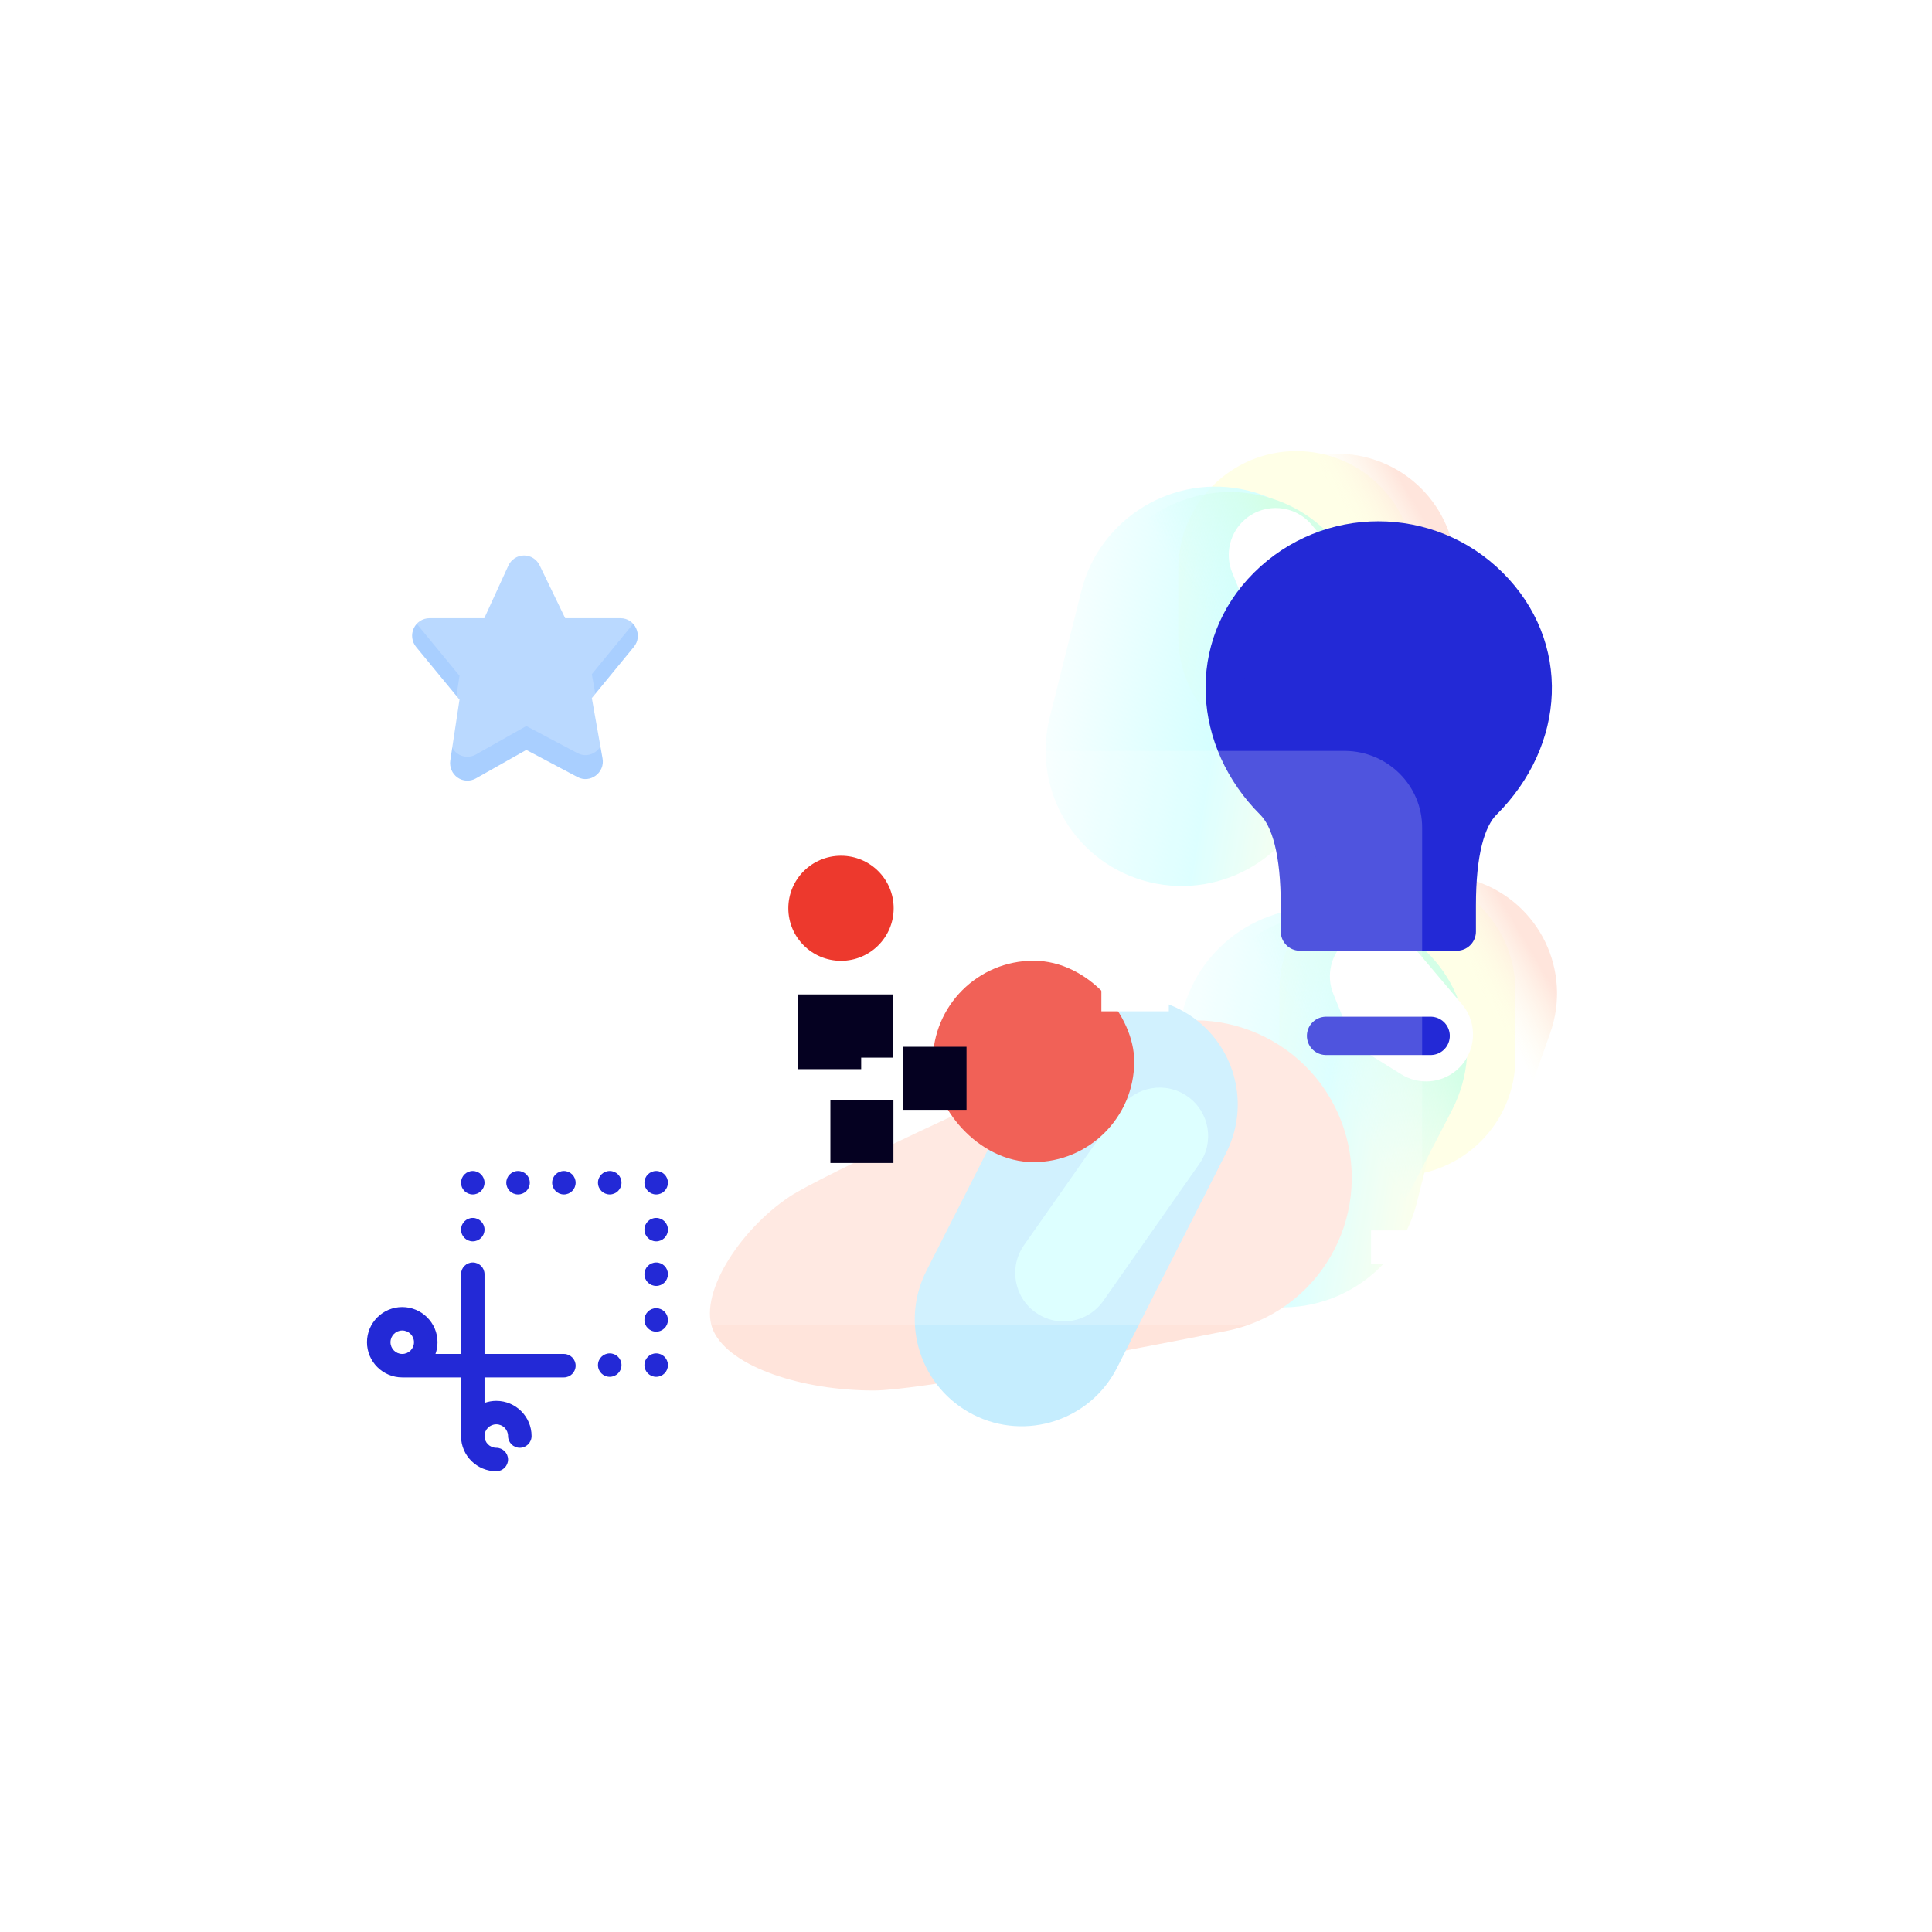 <svg width="57" height="57" viewBox="0 0 57 57" fill="none" xmlns="http://www.w3.org/2000/svg">
<g filter="url(#filter0_f_1_1210)">
<path d="M37.748 29.221C37.748 27.299 39.306 25.74 41.229 25.74C43.151 25.74 44.71 27.299 44.71 29.221V31.21C44.71 33.133 43.151 34.691 41.229 34.691C39.306 34.691 37.748 33.133 37.748 31.21V29.221Z" fill="#FFFFE7"/>
</g>
<path d="M39.06 28.189C39.71 26.352 41.732 25.376 43.575 26.009C45.418 26.641 46.385 28.643 45.734 30.48L44.818 33.068C44.635 33.586 44.065 33.861 43.546 33.683L38.752 32.038C38.233 31.86 37.96 31.295 38.144 30.777L39.06 28.189Z" fill="url(#paint0_linear_1_1210)"/>
<g filter="url(#filter1_f_1_1210)">
<path d="M34.885 29.871C35.426 27.708 37.621 26.379 39.788 26.901C41.956 27.424 43.274 29.601 42.733 31.763L41.8 35.489C41.259 37.651 39.064 38.981 36.897 38.458C34.73 37.936 33.412 35.759 33.953 33.596L34.885 29.871Z" fill="url(#paint1_linear_1_1210)"/>
</g>
<g style="mix-blend-mode:luminosity">
<path d="M35.635 29.154C36.657 27.179 39.098 26.383 41.087 27.375C43.077 28.366 43.862 30.771 42.84 32.746L41.051 36.206C40.029 38.181 37.589 38.977 35.599 37.985C33.609 36.993 32.825 34.588 33.846 32.614L35.635 29.154Z" fill="url(#paint2_linear_1_1210)"/>
</g>
<g filter="url(#filter2_f_1_1210)">
<path d="M39.726 27.747C40.31 27.253 41.184 27.326 41.678 27.909L43.131 29.627C43.625 30.21 43.552 31.083 42.969 31.577C42.511 31.965 41.854 32.013 41.344 31.696L39.952 30.83L39.339 29.328C39.111 28.773 39.268 28.134 39.726 27.747Z" fill="white"/>
</g>
<g filter="url(#filter3_f_1_1210)">
<path d="M34.764 16.789C34.764 14.867 36.323 13.309 38.245 13.309C40.168 13.309 41.726 14.867 41.726 16.789V18.779C41.726 20.701 40.168 22.259 38.245 22.259C36.323 22.259 34.764 20.701 34.764 18.779V16.789Z" fill="#FFFFE7"/>
</g>
<path d="M36.077 15.758C36.727 13.921 38.748 12.944 40.591 13.577C42.434 14.21 43.401 16.212 42.751 18.049L41.835 20.637C41.651 21.154 41.082 21.43 40.562 21.251L35.769 19.606C35.249 19.428 34.977 18.863 35.16 18.346L36.077 15.758Z" fill="url(#paint3_linear_1_1210)"/>
<g filter="url(#filter4_f_1_1210)">
<path d="M31.902 17.439C32.443 15.277 34.638 13.947 36.805 14.47C38.972 14.992 40.29 17.169 39.749 19.331L38.817 23.057C38.276 25.22 36.081 26.549 33.914 26.027C31.747 25.504 30.429 23.327 30.97 21.165L31.902 17.439Z" fill="url(#paint4_linear_1_1210)"/>
</g>
<g style="mix-blend-mode:luminosity">
<path d="M32.652 16.722C33.673 14.748 36.114 13.951 38.104 14.943C40.093 15.935 40.878 18.34 39.857 20.314L38.067 23.774C37.046 25.749 34.605 26.546 32.615 25.553C30.626 24.561 29.841 22.157 30.862 20.182L32.652 16.722Z" fill="url(#paint5_linear_1_1210)"/>
</g>
<g filter="url(#filter5_f_1_1210)">
<path d="M36.742 15.315C37.326 14.821 38.2 14.894 38.694 15.478L40.148 17.195C40.641 17.779 40.569 18.652 39.985 19.145C39.527 19.533 38.871 19.581 38.361 19.264L36.969 18.399L36.355 16.896C36.128 16.341 36.284 15.703 36.742 15.315Z" fill="white"/>
</g>
<g filter="url(#filter6_f_1_1210)">
<path d="M23.294 35.305C24.194 34.706 29.376 32.317 33.347 30.516C35.859 29.377 38.794 30.681 39.65 33.303C40.511 35.937 38.893 38.732 36.175 39.269C32.161 40.062 27.035 41.024 25.78 41.024C23.646 41.024 21.554 40.328 21.056 39.283C20.559 38.239 21.802 36.3 23.294 35.305Z" fill="#FFE4DB"/>
</g>
<g filter="url(#filter7_f_1_1210)">
<path d="M30.55 31.157C31.339 29.603 33.238 28.983 34.791 29.772C36.345 30.561 36.964 32.46 36.175 34.013L32.956 40.353C32.167 41.906 30.268 42.526 28.715 41.737C27.162 40.949 26.542 39.05 27.331 37.496L30.55 31.157Z" fill="#C5EDFE"/>
</g>
<g filter="url(#filter8_f_1_1210)">
<path d="M33.043 32.696C33.496 32.049 34.388 31.892 35.035 32.346C35.682 32.799 35.839 33.691 35.385 34.338L32.553 38.378C32.1 39.025 31.208 39.181 30.561 38.728C29.914 38.275 29.757 37.383 30.211 36.736L33.043 32.696Z" fill="#D4FFFF"/>
</g>
<rect x="27.521" y="28.344" width="5.942" height="5.942" rx="2.971" fill="#ED392D"/>
<path d="M43.75 23.638C43.236 24.151 42.979 25.177 42.979 26.715V27.484H38.352V26.715C38.352 25.177 38.095 24.151 37.581 23.638C35.787 21.849 35.587 19.099 37.394 17.297C39.201 15.494 42.13 15.494 43.937 17.297C45.744 19.099 45.606 21.786 43.75 23.638ZM39.123 30.561H42.208H39.123Z" fill="#2329D6"/>
<path d="M39.123 30.561H42.208M43.75 23.638C43.236 24.151 42.979 25.177 42.979 26.715V27.484H38.352V26.715C38.352 25.177 38.095 24.151 37.581 23.638C35.787 21.849 35.587 19.099 37.394 17.297C39.201 15.494 42.13 15.494 43.937 17.297C45.744 19.099 45.606 21.786 43.75 23.638Z" stroke="#2329D6" stroke-width="1.131" stroke-linecap="round" stroke-linejoin="round"/>
<g filter="url(#filter9_biiii_1_1210)">
<path d="M39.189 21.16H28.732L26.649 18.715C26.587 18.641 26.494 18.6 26.397 18.603H17.983C16.723 18.615 15.709 19.627 15.711 20.871V35.825C15.71 37.068 16.724 38.079 17.983 38.091H39.189C40.447 38.079 41.461 37.068 41.461 35.825V23.426C41.461 22.183 40.447 21.172 39.189 21.16Z" fill="white" fill-opacity="0.2"/>
</g>
<ellipse cx="24.812" cy="26.797" rx="1.554" ry="1.55" fill="#ED392D"/>
<rect x="24.475" y="30.271" width="3.108" height="3.108" stroke="#050121" stroke-width="1.865" stroke-dasharray="1.86 1.86"/>
<g filter="url(#filter10_f_1_1210)">
<path d="M13.557 20.641L13.285 22.437C13.256 22.632 13.339 22.827 13.499 22.94C13.659 23.052 13.869 23.062 14.039 22.966L15.528 22.125L17.038 22.925C17.41 23.125 17.855 22.794 17.777 22.375L17.461 20.596L18.7 19.086C18.976 18.754 18.736 18.237 18.308 18.239H16.675L15.92 16.678C15.834 16.499 15.653 16.386 15.456 16.388C15.259 16.39 15.081 16.507 14.998 16.688L14.288 18.239H12.669C12.471 18.239 12.291 18.355 12.207 18.537C12.123 18.718 12.15 18.933 12.277 19.087L13.557 20.641Z" fill="#A9CFFF"/>
</g>
<g filter="url(#filter11_biii_1_1210)">
<path d="M13.557 19.313L13.285 21.108C13.256 21.303 13.339 21.498 13.499 21.611C13.659 21.724 13.869 21.734 14.039 21.637L15.528 20.796L17.038 21.596C17.41 21.796 17.855 21.465 17.777 21.047L17.461 19.267L18.7 17.757C18.976 17.425 18.736 16.908 18.308 16.91H16.675L15.92 15.349C15.834 15.17 15.653 15.057 15.456 15.059C15.259 15.062 15.081 15.178 14.998 15.359L14.288 16.91H12.669C12.471 16.91 12.291 17.026 12.207 17.208C12.123 17.39 12.15 17.604 12.277 17.758L13.557 19.313Z" fill="white" fill-opacity="0.2"/>
</g>
<path d="M16.637 39.946H14.295V37.593C14.295 37.402 14.14 37.247 13.948 37.247C13.757 37.247 13.602 37.402 13.602 37.593V39.946H12.848C12.887 39.838 12.908 39.721 12.908 39.6C12.908 39.028 12.441 38.562 11.867 38.562C11.294 38.562 10.827 39.028 10.827 39.6C10.827 40.172 11.294 40.638 11.867 40.638H13.602V42.386H13.602C13.611 42.95 14.074 43.406 14.642 43.406C14.834 43.406 14.989 43.251 14.989 43.06C14.989 42.869 14.834 42.714 14.642 42.714C14.451 42.714 14.295 42.559 14.295 42.368C14.295 42.177 14.451 42.022 14.642 42.022C14.834 42.022 14.989 42.177 14.989 42.368C14.989 42.559 15.144 42.714 15.336 42.714C15.527 42.714 15.683 42.559 15.683 42.368C15.683 41.796 15.216 41.33 14.642 41.33C14.521 41.33 14.404 41.351 14.295 41.39V40.638H16.637C16.828 40.638 16.983 40.483 16.983 40.292C16.983 40.101 16.828 39.946 16.637 39.946ZM11.521 39.6C11.521 39.409 11.676 39.254 11.867 39.254C12.059 39.254 12.214 39.409 12.214 39.6C12.214 39.791 12.059 39.946 11.867 39.946C11.676 39.946 11.521 39.791 11.521 39.6ZM19.706 38.943C19.706 39.134 19.551 39.288 19.36 39.288C19.168 39.288 19.013 39.134 19.013 38.943C19.013 38.751 19.168 38.596 19.36 38.596C19.551 38.596 19.706 38.751 19.706 38.943ZM19.706 40.275C19.706 40.466 19.551 40.621 19.36 40.621C19.168 40.621 19.013 40.466 19.013 40.275C19.013 40.084 19.168 39.929 19.36 39.929C19.551 39.929 19.706 40.084 19.706 40.275ZM18.336 40.275C18.336 40.466 18.181 40.621 17.989 40.621C17.798 40.621 17.642 40.466 17.642 40.275C17.642 40.084 17.798 39.929 17.989 39.929C18.181 39.929 18.336 40.084 18.336 40.275ZM14.937 34.894C14.937 34.703 15.092 34.548 15.284 34.548C15.476 34.548 15.631 34.703 15.631 34.894C15.631 35.085 15.476 35.24 15.284 35.24C15.092 35.24 14.937 35.085 14.937 34.894ZM18.336 34.894C18.336 35.085 18.181 35.24 17.989 35.24C17.798 35.24 17.642 35.085 17.642 34.894C17.642 34.703 17.798 34.548 17.989 34.548C18.181 34.548 18.336 34.703 18.336 34.894ZM19.706 34.894C19.706 35.085 19.551 35.24 19.36 35.24C19.168 35.24 19.013 35.085 19.013 34.894C19.013 34.703 19.168 34.548 19.36 34.548C19.551 34.548 19.706 34.703 19.706 34.894ZM16.983 34.894C16.983 35.085 16.828 35.24 16.637 35.24C16.445 35.24 16.29 35.085 16.29 34.894C16.29 34.703 16.445 34.548 16.637 34.548C16.828 34.548 16.983 34.703 16.983 34.894ZM13.602 34.894C13.602 34.703 13.757 34.548 13.948 34.548C14.14 34.548 14.295 34.703 14.295 34.894C14.295 35.085 14.14 35.24 13.948 35.24C13.757 35.24 13.602 35.085 13.602 34.894ZM19.706 37.593C19.706 37.784 19.551 37.939 19.36 37.939C19.168 37.939 19.013 37.784 19.013 37.593C19.013 37.402 19.168 37.247 19.36 37.247C19.551 37.247 19.706 37.402 19.706 37.593ZM19.706 36.278C19.706 36.469 19.551 36.624 19.36 36.624C19.168 36.624 19.013 36.469 19.013 36.278C19.013 36.087 19.168 35.932 19.36 35.932C19.551 35.932 19.706 36.087 19.706 36.278ZM13.602 36.278C13.602 36.087 13.757 35.932 13.948 35.932C14.14 35.932 14.295 36.087 14.295 36.278C14.295 36.469 14.14 36.624 13.948 36.624C13.757 36.624 13.602 36.469 13.602 36.278Z" fill="#2329D6"/>
<path d="M32.494 29.339H36.472" stroke="white" stroke-width="0.995" stroke-dasharray="1.99 1.99"/>
<path d="M40.45 36.798H44.428" stroke="white" stroke-width="0.995" stroke-dasharray="1.99 1.99"/>
<defs>
<filter id="filter0_f_1_1210" x="33.77" y="21.762" width="14.918" height="16.907" filterUnits="userSpaceOnUse" color-interpolation-filters="sRGB">
<feFlood flood-opacity="0" result="BackgroundImageFix"/>
<feBlend mode="normal" in="SourceGraphic" in2="BackgroundImageFix" result="shape"/>
<feGaussianBlur stdDeviation="1.989" result="effect1_foregroundBlur_1_1210"/>
</filter>
<filter id="filter1_f_1_1210" x="30.848" y="23.804" width="14.989" height="17.751" filterUnits="userSpaceOnUse" color-interpolation-filters="sRGB">
<feFlood flood-opacity="0" result="BackgroundImageFix"/>
<feBlend mode="normal" in="SourceGraphic" in2="BackgroundImageFix" result="shape"/>
<feGaussianBlur stdDeviation="1.492" result="effect1_foregroundBlur_1_1210"/>
</filter>
<filter id="filter2_f_1_1210" x="38.738" y="26.922" width="5.218" height="5.48" filterUnits="userSpaceOnUse" color-interpolation-filters="sRGB">
<feFlood flood-opacity="0" result="BackgroundImageFix"/>
<feBlend mode="normal" in="SourceGraphic" in2="BackgroundImageFix" result="shape"/>
<feGaussianBlur stdDeviation="0.249" result="effect1_foregroundBlur_1_1210"/>
</filter>
<filter id="filter3_f_1_1210" x="30.786" y="9.33" width="14.918" height="16.907" filterUnits="userSpaceOnUse" color-interpolation-filters="sRGB">
<feFlood flood-opacity="0" result="BackgroundImageFix"/>
<feBlend mode="normal" in="SourceGraphic" in2="BackgroundImageFix" result="shape"/>
<feGaussianBlur stdDeviation="1.989" result="effect1_foregroundBlur_1_1210"/>
</filter>
<filter id="filter4_f_1_1210" x="27.865" y="11.372" width="14.989" height="17.751" filterUnits="userSpaceOnUse" color-interpolation-filters="sRGB">
<feFlood flood-opacity="0" result="BackgroundImageFix"/>
<feBlend mode="normal" in="SourceGraphic" in2="BackgroundImageFix" result="shape"/>
<feGaussianBlur stdDeviation="1.492" result="effect1_foregroundBlur_1_1210"/>
</filter>
<filter id="filter5_f_1_1210" x="35.755" y="14.49" width="5.218" height="5.48" filterUnits="userSpaceOnUse" color-interpolation-filters="sRGB">
<feFlood flood-opacity="0" result="BackgroundImageFix"/>
<feBlend mode="normal" in="SourceGraphic" in2="BackgroundImageFix" result="shape"/>
<feGaussianBlur stdDeviation="0.249" result="effect1_foregroundBlur_1_1210"/>
</filter>
<filter id="filter6_f_1_1210" x="19.453" y="28.61" width="21.92" height="13.905" filterUnits="userSpaceOnUse" color-interpolation-filters="sRGB">
<feFlood flood-opacity="0" result="BackgroundImageFix"/>
<feBlend mode="normal" in="SourceGraphic" in2="BackgroundImageFix" result="shape"/>
<feGaussianBlur stdDeviation="0.746" result="effect1_foregroundBlur_1_1210"/>
</filter>
<filter id="filter7_f_1_1210" x="24.502" y="26.943" width="14.503" height="17.623" filterUnits="userSpaceOnUse" color-interpolation-filters="sRGB">
<feFlood flood-opacity="0" result="BackgroundImageFix"/>
<feBlend mode="normal" in="SourceGraphic" in2="BackgroundImageFix" result="shape"/>
<feGaussianBlur stdDeviation="1.243" result="effect1_foregroundBlur_1_1210"/>
</filter>
<filter id="filter8_f_1_1210" x="28.957" y="31.092" width="7.682" height="8.89" filterUnits="userSpaceOnUse" color-interpolation-filters="sRGB">
<feFlood flood-opacity="0" result="BackgroundImageFix"/>
<feBlend mode="normal" in="SourceGraphic" in2="BackgroundImageFix" result="shape"/>
<feGaussianBlur stdDeviation="0.497" result="effect1_foregroundBlur_1_1210"/>
</filter>
<filter id="filter9_biiii_1_1210" x="13.722" y="16.613" width="29.729" height="23.467" filterUnits="userSpaceOnUse" color-interpolation-filters="sRGB">
<feFlood flood-opacity="0" result="BackgroundImageFix"/>
<feGaussianBlur in="BackgroundImageFix" stdDeviation="0.995"/>
<feComposite in2="SourceAlpha" operator="in" result="effect1_backgroundBlur_1_1210"/>
<feBlend mode="normal" in="SourceGraphic" in2="effect1_backgroundBlur_1_1210" result="shape"/>
<feColorMatrix in="SourceAlpha" type="matrix" values="0 0 0 0 0 0 0 0 0 0 0 0 0 0 0 0 0 0 127 0" result="hardAlpha"/>
<feOffset dy="0.497"/>
<feGaussianBlur stdDeviation="0.995"/>
<feComposite in2="hardAlpha" operator="arithmetic" k2="-1" k3="1"/>
<feColorMatrix type="matrix" values="0 0 0 0 1 0 0 0 0 1 0 0 0 0 1 0 0 0 0.3 0"/>
<feBlend mode="normal" in2="shape" result="effect2_innerShadow_1_1210"/>
<feColorMatrix in="SourceAlpha" type="matrix" values="0 0 0 0 0 0 0 0 0 0 0 0 0 0 0 0 0 0 127 0" result="hardAlpha"/>
<feOffset dy="-0.497"/>
<feGaussianBlur stdDeviation="0.995"/>
<feComposite in2="hardAlpha" operator="arithmetic" k2="-1" k3="1"/>
<feColorMatrix type="matrix" values="0 0 0 0 1 0 0 0 0 1 0 0 0 0 1 0 0 0 0.5 0"/>
<feBlend mode="normal" in2="effect2_innerShadow_1_1210" result="effect3_innerShadow_1_1210"/>
<feColorMatrix in="SourceAlpha" type="matrix" values="0 0 0 0 0 0 0 0 0 0 0 0 0 0 0 0 0 0 127 0" result="hardAlpha"/>
<feOffset dy="0.497"/>
<feGaussianBlur stdDeviation="10.94"/>
<feComposite in2="hardAlpha" operator="arithmetic" k2="-1" k3="1"/>
<feColorMatrix type="matrix" values="0 0 0 0 1 0 0 0 0 1 0 0 0 0 1 0 0 0 0.45 0"/>
<feBlend mode="normal" in2="effect3_innerShadow_1_1210" result="effect4_innerShadow_1_1210"/>
<feColorMatrix in="SourceAlpha" type="matrix" values="0 0 0 0 0 0 0 0 0 0 0 0 0 0 0 0 0 0 127 0" result="hardAlpha"/>
<feOffset dx="0.497" dy="0.497"/>
<feGaussianBlur stdDeviation="0.497"/>
<feComposite in2="hardAlpha" operator="arithmetic" k2="-1" k3="1"/>
<feColorMatrix type="matrix" values="0 0 0 0 1 0 0 0 0 1 0 0 0 0 1 0 0 0 1 0"/>
<feBlend mode="normal" in2="effect4_innerShadow_1_1210" result="effect5_innerShadow_1_1210"/>
</filter>
<filter id="filter10_f_1_1210" x="10.17" y="14.399" width="10.638" height="10.622" filterUnits="userSpaceOnUse" color-interpolation-filters="sRGB">
<feFlood flood-opacity="0" result="BackgroundImageFix"/>
<feBlend mode="normal" in="SourceGraphic" in2="BackgroundImageFix" result="shape"/>
<feGaussianBlur stdDeviation="0.995" result="effect1_foregroundBlur_1_1210"/>
</filter>
<filter id="filter11_biii_1_1210" x="9.664" y="12.565" width="11.648" height="11.633" filterUnits="userSpaceOnUse" color-interpolation-filters="sRGB">
<feFlood flood-opacity="0" result="BackgroundImageFix"/>
<feGaussianBlur in="BackgroundImageFix" stdDeviation="1.247"/>
<feComposite in2="SourceAlpha" operator="in" result="effect1_backgroundBlur_1_1210"/>
<feBlend mode="normal" in="SourceGraphic" in2="effect1_backgroundBlur_1_1210" result="shape"/>
<feColorMatrix in="SourceAlpha" type="matrix" values="0 0 0 0 0 0 0 0 0 0 0 0 0 0 0 0 0 0 127 0" result="hardAlpha"/>
<feOffset dy="0.624"/>
<feGaussianBlur stdDeviation="1.247"/>
<feComposite in2="hardAlpha" operator="arithmetic" k2="-1" k3="1"/>
<feColorMatrix type="matrix" values="0 0 0 0 1 0 0 0 0 1 0 0 0 0 1 0 0 0 0.3 0"/>
<feBlend mode="normal" in2="shape" result="effect2_innerShadow_1_1210"/>
<feColorMatrix in="SourceAlpha" type="matrix" values="0 0 0 0 0 0 0 0 0 0 0 0 0 0 0 0 0 0 127 0" result="hardAlpha"/>
<feOffset dy="-0.624"/>
<feGaussianBlur stdDeviation="1.247"/>
<feComposite in2="hardAlpha" operator="arithmetic" k2="-1" k3="1"/>
<feColorMatrix type="matrix" values="0 0 0 0 1 0 0 0 0 1 0 0 0 0 1 0 0 0 0.5 0"/>
<feBlend mode="normal" in2="effect2_innerShadow_1_1210" result="effect3_innerShadow_1_1210"/>
<feColorMatrix in="SourceAlpha" type="matrix" values="0 0 0 0 0 0 0 0 0 0 0 0 0 0 0 0 0 0 127 0" result="hardAlpha"/>
<feOffset dy="0.624"/>
<feGaussianBlur stdDeviation="0.312"/>
<feComposite in2="hardAlpha" operator="arithmetic" k2="-1" k3="1"/>
<feColorMatrix type="matrix" values="0 0 0 0 1 0 0 0 0 1 0 0 0 0 1 0 0 0 0.95 0"/>
<feBlend mode="normal" in2="effect3_innerShadow_1_1210" result="effect4_innerShadow_1_1210"/>
</filter>
<linearGradient id="paint0_linear_1_1210" x1="46.034" y1="26.853" x2="33.794" y2="34.146" gradientUnits="userSpaceOnUse">
<stop offset="0.094" stop-color="#FFE5DC"/>
<stop offset="0.231" stop-color="#FFFFE7" stop-opacity="0"/>
</linearGradient>
<linearGradient id="paint1_linear_1_1210" x1="43.05" y1="30.496" x2="33.315" y2="28.854" gradientUnits="userSpaceOnUse">
<stop stop-color="#FFFFE6"/>
<stop offset="0.361" stop-color="#D5FFFF"/>
<stop offset="0.977" stop-color="#D5FFFF" stop-opacity="0"/>
</linearGradient>
<linearGradient id="paint2_linear_1_1210" x1="43.417" y1="32.059" x2="33.89" y2="37.791" gradientUnits="userSpaceOnUse">
<stop offset="0.015" stop-color="#D4FFE7"/>
<stop offset="0.312" stop-color="#D5FFFF" stop-opacity="0"/>
</linearGradient>
<linearGradient id="paint3_linear_1_1210" x1="43.05" y1="14.421" x2="30.811" y2="21.714" gradientUnits="userSpaceOnUse">
<stop offset="0.094" stop-color="#FFE5DC"/>
<stop offset="0.231" stop-color="#FFFFE7" stop-opacity="0"/>
</linearGradient>
<linearGradient id="paint4_linear_1_1210" x1="40.066" y1="18.064" x2="30.331" y2="16.423" gradientUnits="userSpaceOnUse">
<stop stop-color="#FFFFE6"/>
<stop offset="0.361" stop-color="#D5FFFF"/>
<stop offset="0.977" stop-color="#D5FFFF" stop-opacity="0"/>
</linearGradient>
<linearGradient id="paint5_linear_1_1210" x1="40.433" y1="19.627" x2="30.906" y2="25.36" gradientUnits="userSpaceOnUse">
<stop offset="0.015" stop-color="#D4FFE7"/>
<stop offset="0.312" stop-color="#D5FFFF" stop-opacity="0"/>
</linearGradient>
</defs>
</svg>
